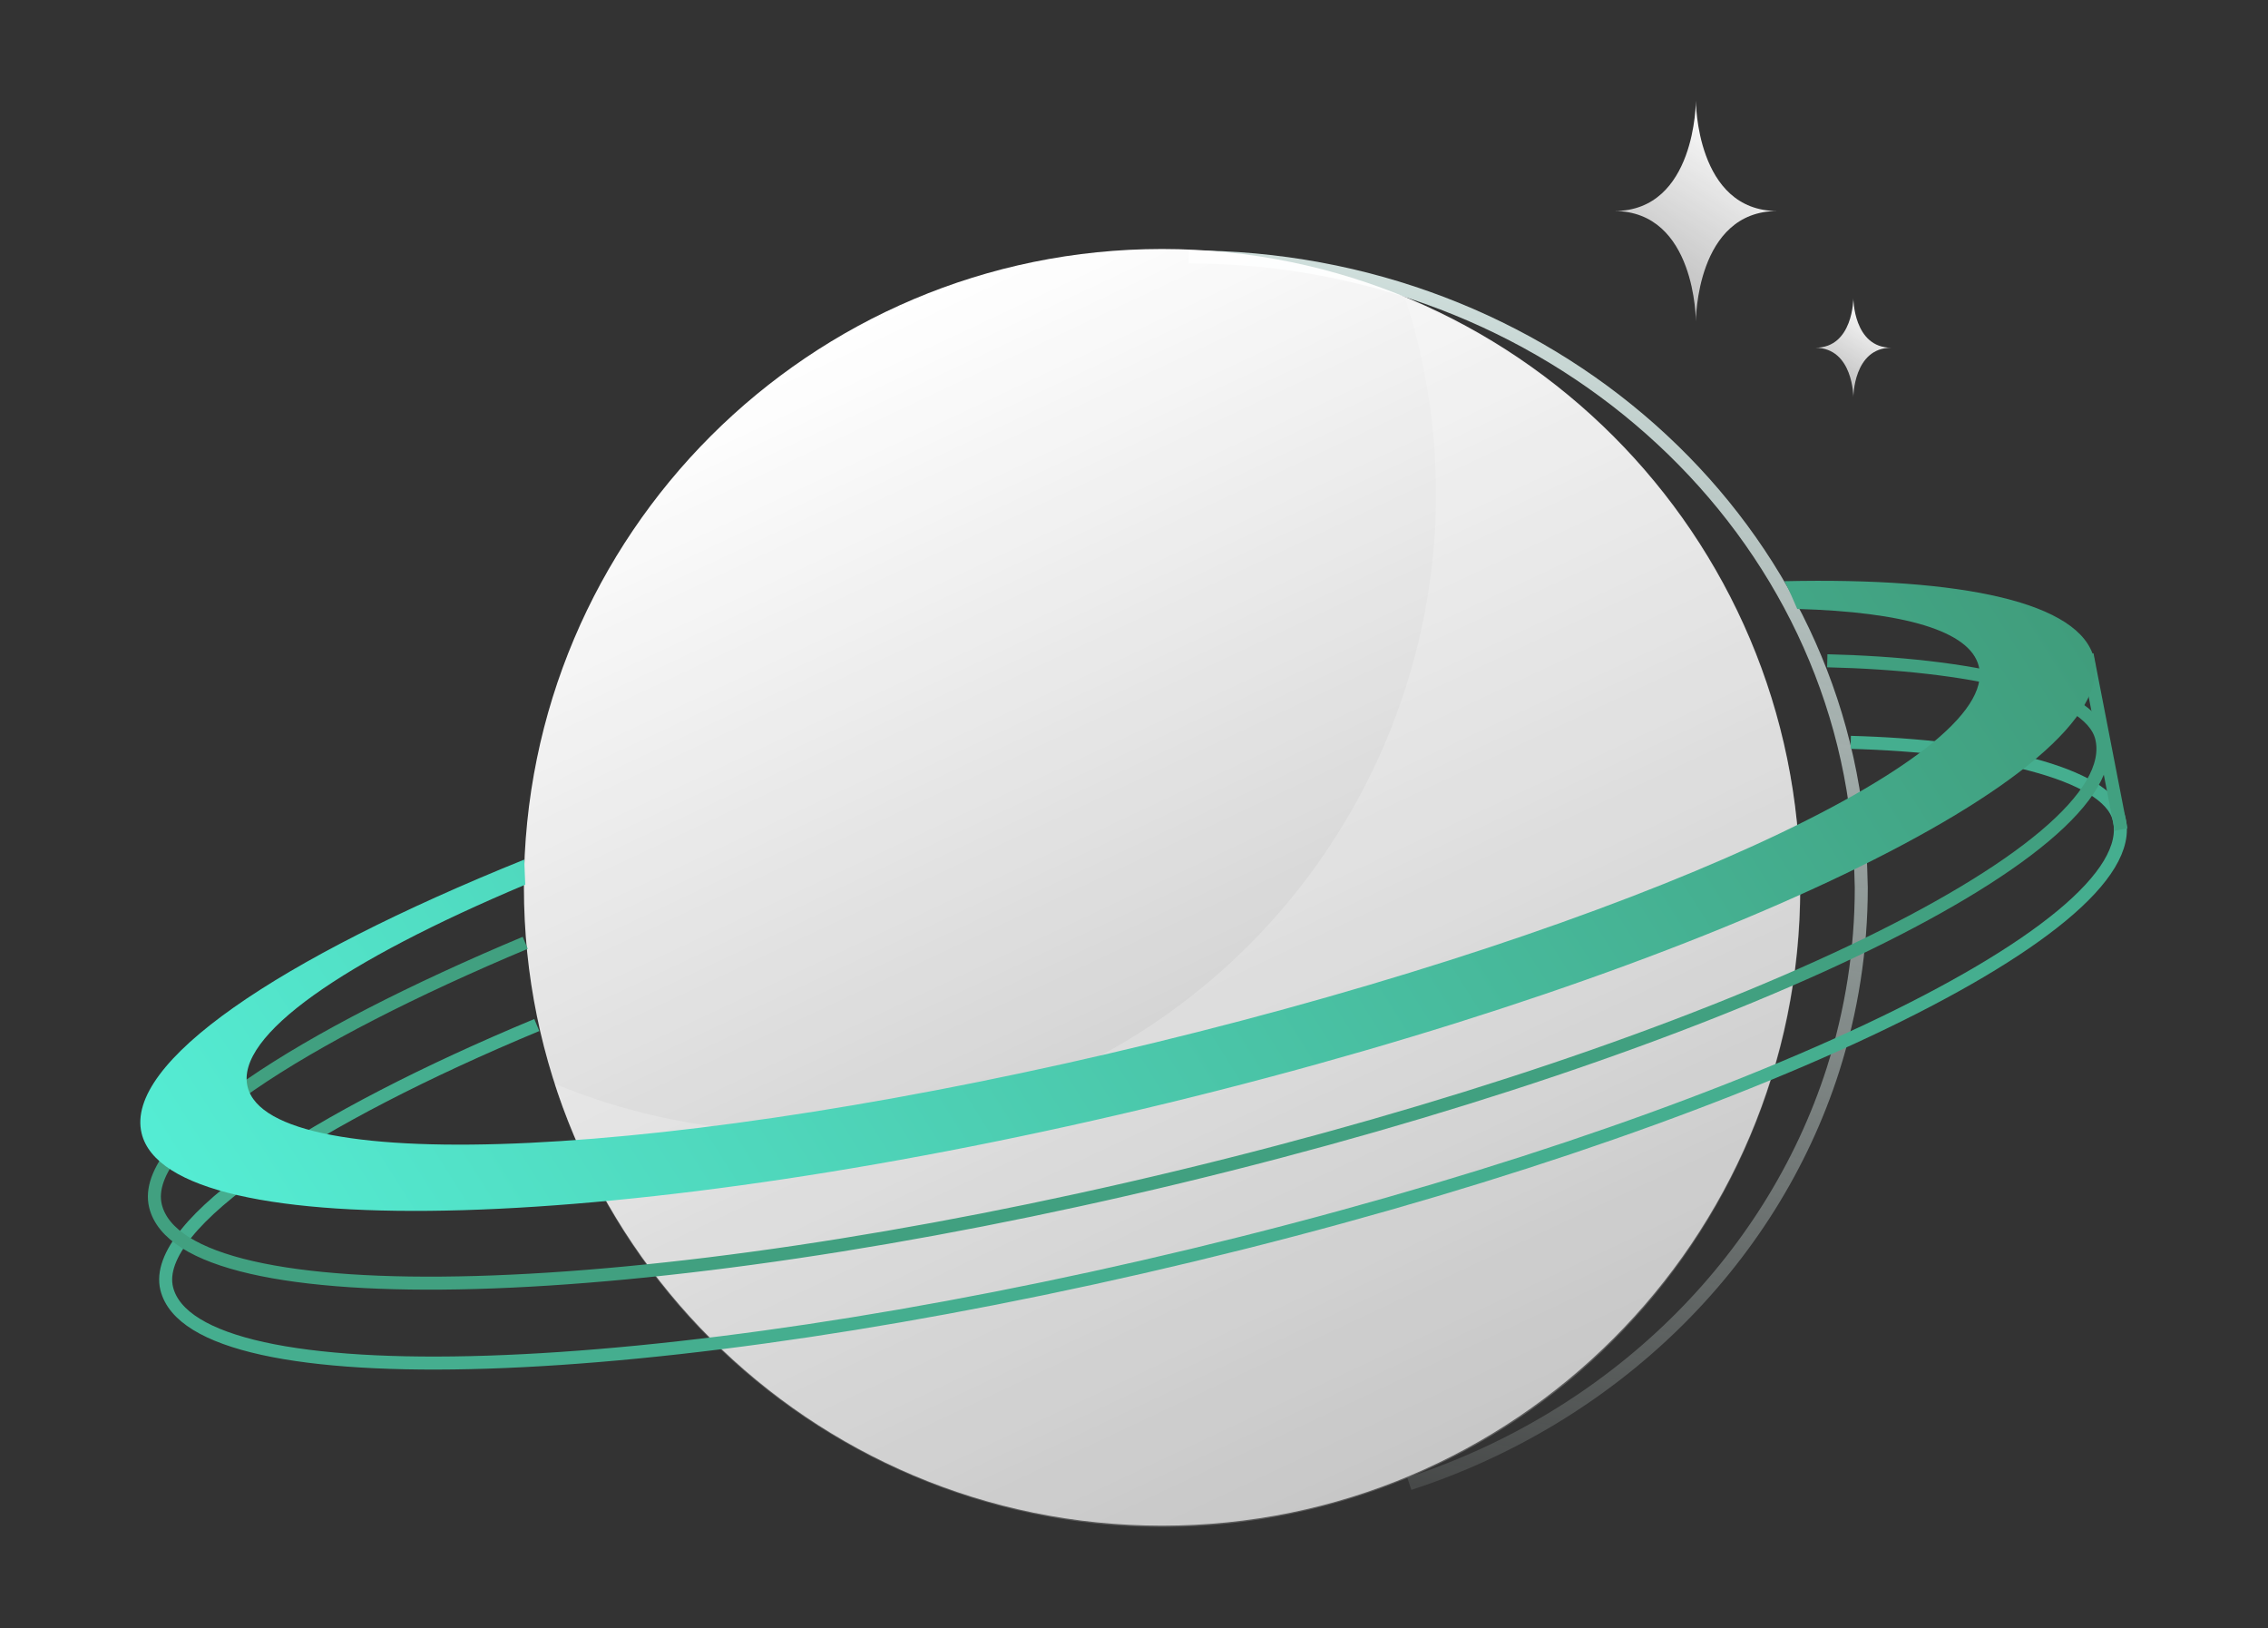 <?xml version="1.0" encoding="utf-8"?>
<!-- Generator: Adobe Illustrator 26.2.1, SVG Export Plug-In . SVG Version: 6.00 Build 0)  -->
<svg version="1.1" id="Layer_1" xmlns="http://www.w3.org/2000/svg" xmlns:xlink="http://www.w3.org/1999/xlink" x="0px" y="0px"
	 viewBox="0 0 687 493" style="enable-background:new 0 0 687 493;" xml:space="preserve">
<rect x="0" y="0" width="687" height="493" fill="#333333" stroke="none"/>
<style type="text/css">
	.st0{fill:none;stroke:url(#SVGID_1_);stroke-width:3.94;}
	.st1{fill:url(#SVGID_00000035506654940345848000000015989031374391514256_);}
	.st2{opacity:0.2;fill:#FFFFFF;enable-background:new    ;}
	.st3{fill:none;stroke:#45AE8F;stroke-width:3.94;}
	.st4{fill:none;stroke:#41A080;stroke-width:3.94;}
	.st5{fill-rule:evenodd;clip-rule:evenodd;fill:url(#SVGID_00000110461465131779235790000000023264344456378261_);}
	.st6{fill:url(#star2_00000104691821104674870000000011727456906460442043_);}
	.st7{fill:url(#star1_00000083793347620313543620000011690285775689906563_);}
	@keyframes starLight {
		0% {opacity: 1;}
		50% {opacity: 0;}
		100% {opacity: 1;}
	}
	@keyframes starDark {
		0% {opacity: 0;}
		50% {opacity: 1;}
		100% {opacity: 0;}
	}
	@keyframes spin {
		from {
			transform: rotate(0deg);
			transform-origin: 52% 55%;
		}
		to {
			transform: rotate(360deg);
			transform-origin: 52% 55.5%;
		}
	}
	@keyframes logoUp {
        0% {transform: translateY(-25px);}
        50% {transform: translateY(0px);}
        100% {transform: translateY(-25px);}
    }

	<!-- #spin {
		animation: spin 12s linear infinite;
	}
	#star1 {
		animation: starLight 5s linear infinite;
	}
	#star2 {
		animation: starDark 5s linear infinite;
	} -->
	#OBJECTS {
		transform-origin: 50% 50%;
		transform: translateX(-20px);
		animation: logoUp 5s infinite;
	}
</style>
<g id="OBJECTS">
	<g id="spin">
		
			<linearGradient id="SVGID_1_" gradientUnits="userSpaceOnUse" x1="479.609" y1="1227.142" x2="408.763" y2="1648.77" gradientTransform="matrix(1 0 0 1 0 -1146.67)">
			<stop  offset="0" style="stop-color:#D3E3E0"/>
			<stop  offset="1" style="stop-color:#D3E3E0;stop-opacity:0"/>
		</linearGradient>
		<path class="st0" d="M360.1,77.8c108.4,0,197,79.4,203.3,179.6c0.2,3.8,0.3,7.6,0.4,11.4c0,18.7-2.9,37.3-8.6,55.2
			c-18.8,58.6-66.9,105.3-128.3,125.3"/>
		
			<linearGradient id="SVGID_00000036229543701229372860000009580505945740706182_" gradientUnits="userSpaceOnUse" x1="269.668" y1="1240.486" x2="437.071" y2="1595.998" gradientTransform="matrix(1 0 0 1 0 -1146.67)">
			<stop  offset="0" style="stop-color:#FFFFFF"/>
			<stop  offset="1" style="stop-color:#FFFFFF;stop-opacity:0.65"/>
		</linearGradient>
		<path style="fill:url(#SVGID_00000036229543701229372860000009580505945740706182_);" d="M352,462
			c-106.7,0-193.3-86.5-193.3-193.3S245.3,75.4,352,75.4S545.3,162,545.3,268.7S458.8,462,352,462z"/>
		<path class="st2" d="M168,328.2c32.7,101.6,141.5,157.5,243.2,124.9S568.7,311.6,536,209.9c-17.4-54.1-57.7-97.9-110.3-119.5
			c32.6,101.7-23.4,210.5-125.1,243.2C257.2,347.5,210.2,345.6,168,328.2L168,328.2z"/>
	</g>
	<path class="st3" d="M162.6,310.4c-67.3,28-116.9,60.2-112.1,79.8c8.3,33.7,147.4,29.1,310.7-10.1s289-98.5,280.7-132.1
		c-3.4-14-39.9-22.1-81.3-23.2"/>
	<path class="st4" d="M159.1,285.5c-67.5,28.3-116.9,59.6-112,79.7c8.4,34.3,147.2,30.4,310-8.8S645,257.8,636.6,223.4
		c-3.6-14.6-40.5-22.3-83.1-23.3"/>
	<line class="st4" x1="632.2" y1="198.2" x2="642.5" y2="251.2"/>
	
		<linearGradient id="SVGID_00000067217701021412085730000000783570576462833583_" gradientUnits="userSpaceOnUse" x1="35.672" y1="1608.838" x2="705.73" y2="1186.862" gradientTransform="matrix(1 0 0 1 0 -1146.67)">
		<stop  offset="0" style="stop-color:#57F6DE"/>
		<stop  offset="1" style="stop-color:#3B8966"/>
	</linearGradient>
	<path style="fill-rule:evenodd;clip-rule:evenodd;fill:url(#SVGID_00000067217701021412085730000000783570576462833583_);" d="
		M544.4,184.4c32.2,0.9,52.4,6.6,55,17.4c6.8,27.8-105.1,78.8-249.9,114S81.8,356.9,75,329.1c-3.8-15.5,29.2-38.1,84.1-61.2
		c-0.1-2.5-0.2-5.1-0.3-7.6C84,290.5,37.7,321.8,42.9,343.2c8.4,34.6,147.6,30.5,310.9-9.2s289-99.9,280.5-134.6
		c-4.1-16.9-39.5-24.6-93.8-23.4C542,178.8,543.2,181.6,544.4,184.4z"/>
</g>
<linearGradient id="star2_00000145059399102387516460000000462066493407300525_" gradientUnits="userSpaceOnUse" x1="530.373" y1="1184.338" x2="496.44" y2="1237.768" gradientTransform="matrix(1 0 0 1 0 -1146.67)">
	<stop  offset="0" style="stop-color:#FFFFFF"/>
	<stop  offset="1" style="stop-color:#FFFFFF;stop-opacity:0.65"/>
</linearGradient>
<path id="star2" style="fill:url(#star2_00000145059399102387516460000000462066493407300525_);" d="M513.7,97.3
	c0,0,0-33.4,24.7-33.4c-24.7,0-24.7-33.4-24.7-33.4s0,33.4-24.7,33.4C513.7,64,513.7,97.3,513.7,97.3z"/>
<linearGradient id="star1_00000158728752369408561260000009804412485220605117_" gradientUnits="userSpaceOnUse" x1="568.794" y1="1240.013" x2="553.825" y2="1264.468" gradientTransform="matrix(1 0 0 1 0 -1146.67)">
	<stop  offset="0" style="stop-color:#FFFFFF"/>
	<stop  offset="1" style="stop-color:#FFFFFF;stop-opacity:0.65"/>
</linearGradient>
<path id="star1" style="fill:url(#star1_00000158728752369408561260000009804412485220605117_);" d="M561.4,120.3c0,0,0-15,11.5-15
	c-11.5,0-11.5-15-11.5-15s0,15-11.5,15C561.4,105.4,561.4,120.3,561.4,120.3z"/>
</svg>
